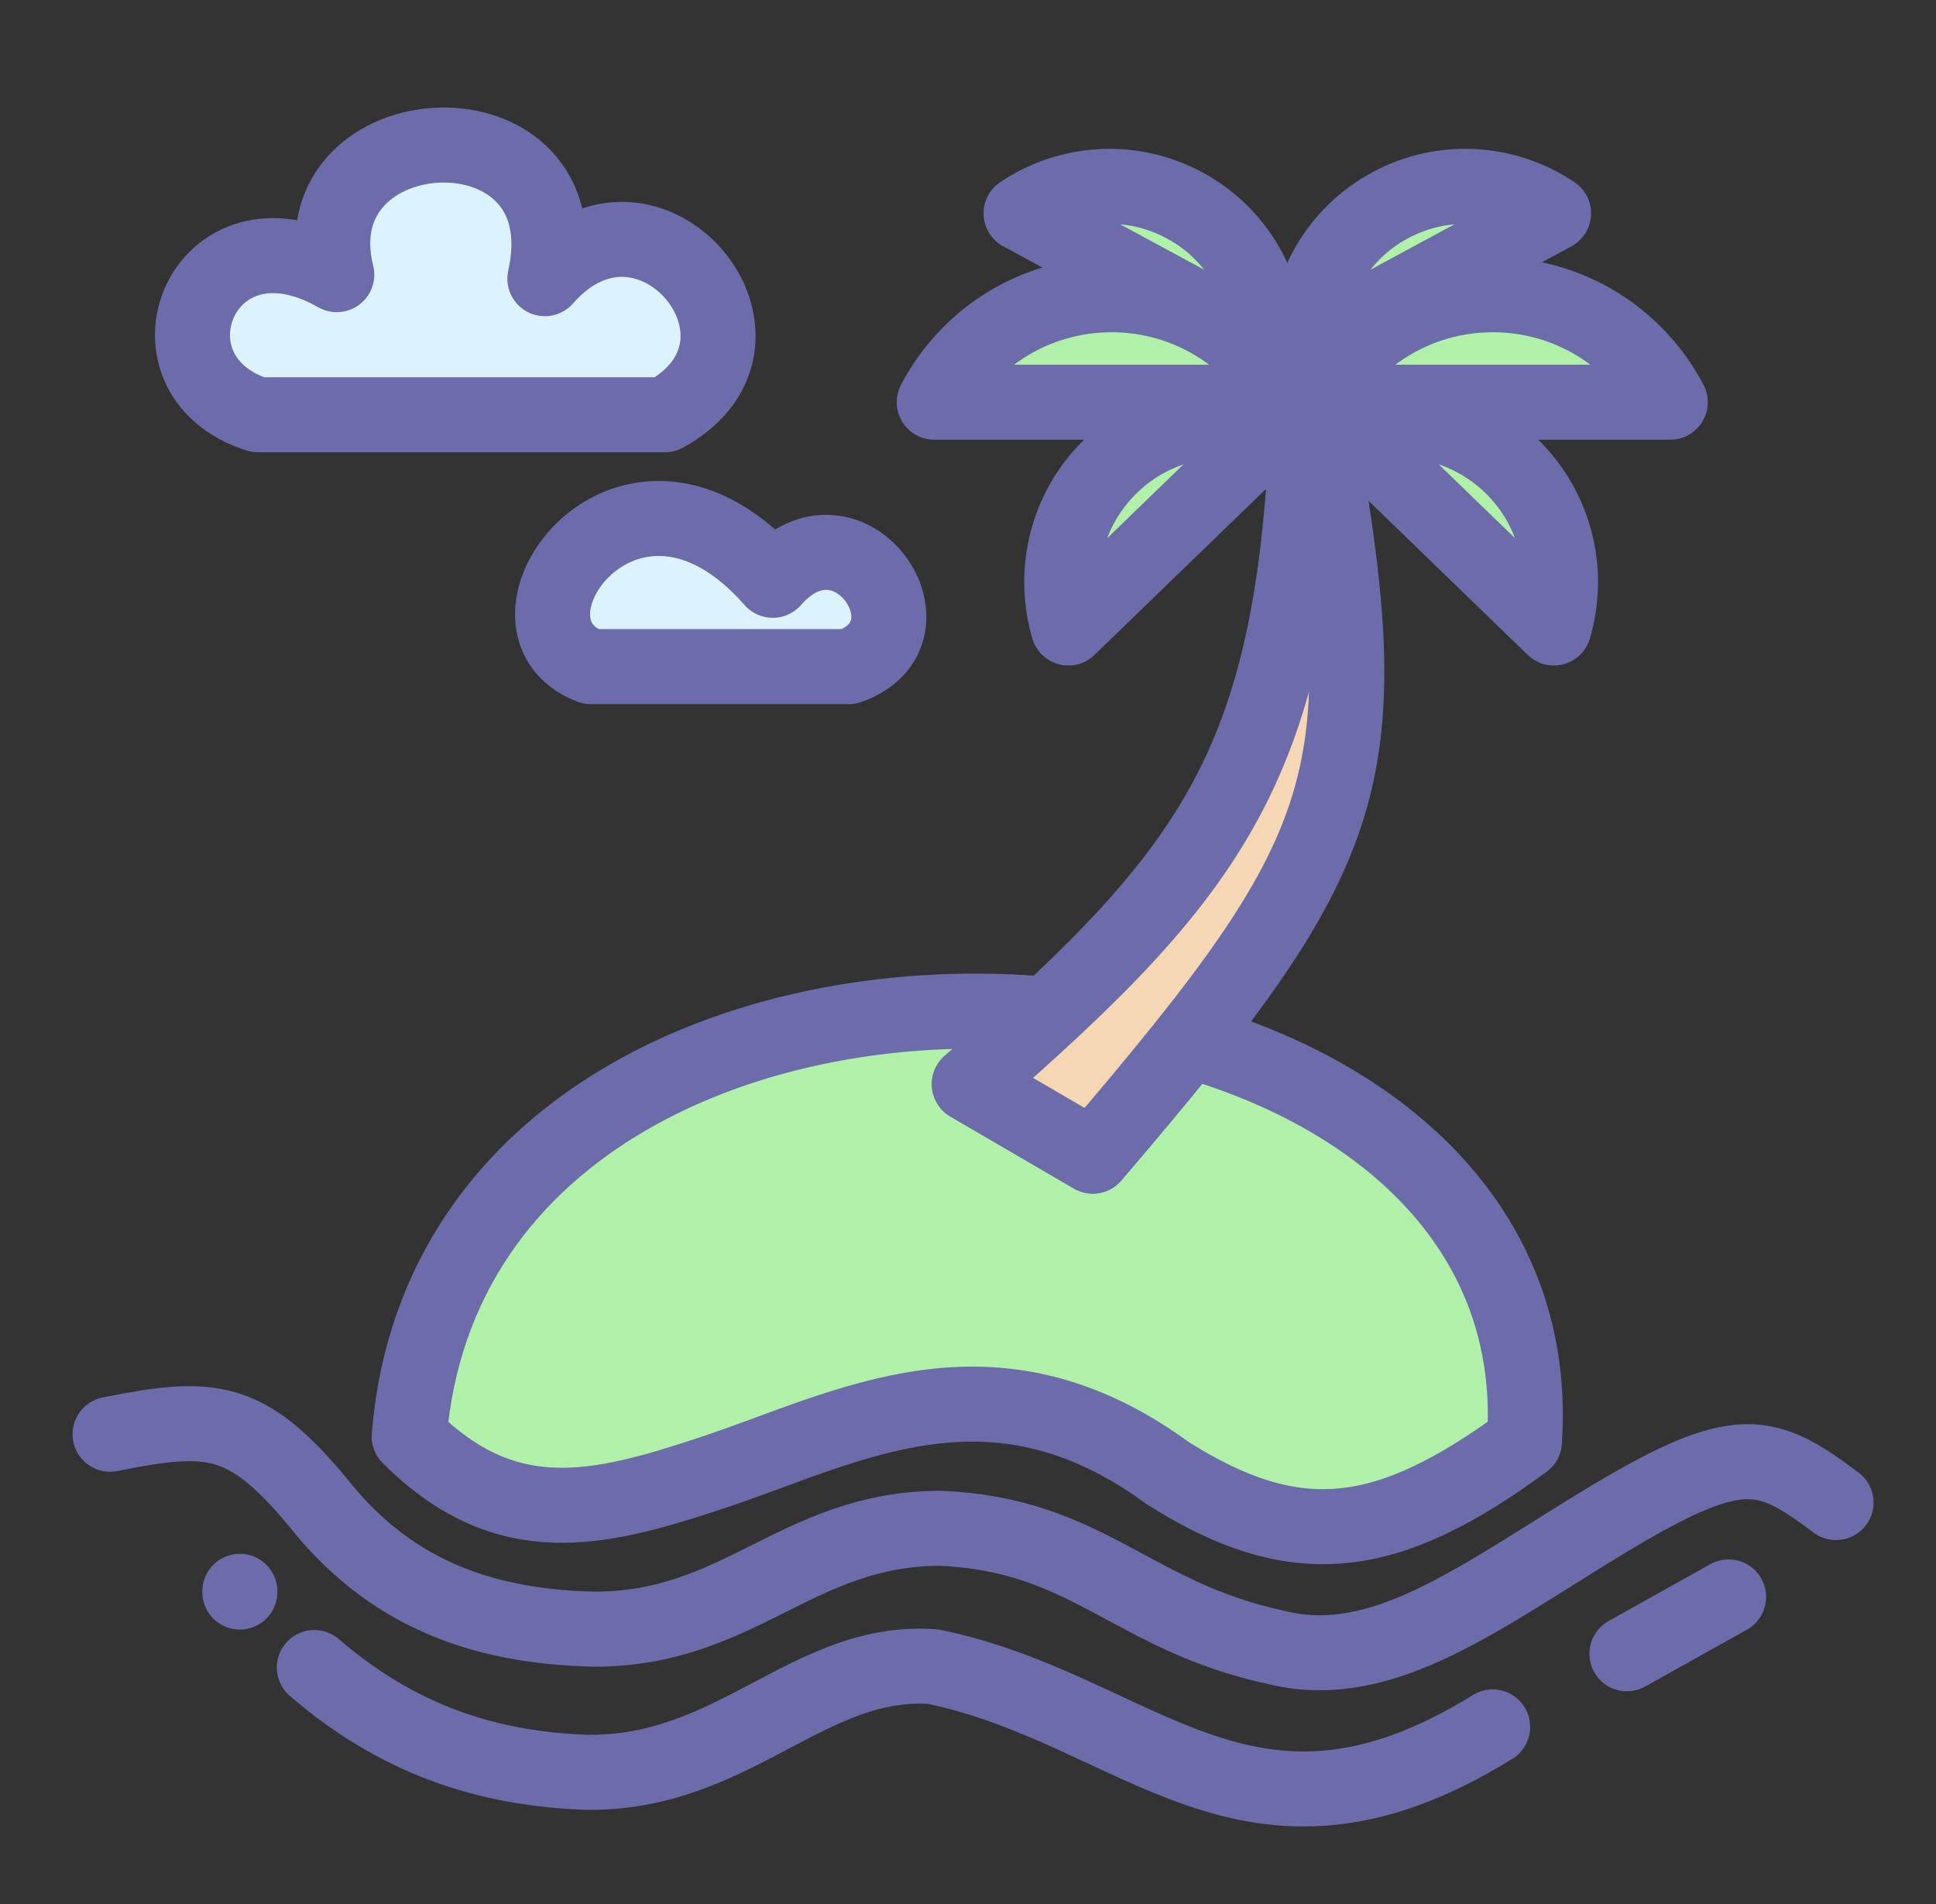 <svg width="61" height="60" viewBox="0 0 61 60" fill="none" xmlns="http://www.w3.org/2000/svg">
<rect x="0" y="0" width="61" height="60" fill="#333333" stroke="none"/>
<g clip-path="url(#clip0_19_16884)">
<path fill-rule="evenodd" clip-rule="evenodd" d="M12.892 45.266C13.699 35.303 23.823 31.14 32.999 31.964L32.942 32.017C32.855 32.098 32.768 32.178 32.681 32.259L32.624 32.312C32.53 32.396 32.436 32.48 32.343 32.567L32.289 32.617C32.195 32.701 32.101 32.785 32.008 32.868L31.954 32.919C31.85 33.009 31.747 33.103 31.643 33.197L31.633 33.207L31.629 33.21L31.619 33.217C31.512 33.31 31.405 33.408 31.294 33.505L31.264 33.532C31.147 33.635 31.033 33.736 30.916 33.84H30.913C30.792 33.947 30.668 34.057 30.541 34.164L34.432 36.432C34.556 36.284 34.68 36.137 34.804 35.993L34.828 35.966L34.837 35.956C34.958 35.812 35.075 35.675 35.193 35.534L35.233 35.487C35.337 35.367 35.437 35.246 35.541 35.126L35.635 35.012C35.718 34.911 35.802 34.814 35.883 34.714L36.023 34.55C36.087 34.469 36.15 34.392 36.217 34.315C36.278 34.242 36.341 34.164 36.401 34.091L36.512 33.957L36.556 33.903C36.633 33.813 36.706 33.722 36.78 33.632L36.823 33.578L36.843 33.555C36.924 33.455 37.004 33.354 37.085 33.257L37.125 33.203L37.168 33.153C37.252 33.046 37.336 32.942 37.42 32.838L37.46 32.788C43.662 34.566 48.481 38.88 48.032 45.427C43.742 48.578 40.876 49.011 36.787 46.418C31.234 42.353 26.747 44.982 22.433 46.412C18.86 47.597 15.953 48.328 12.892 45.266Z" fill="#B0F0A8" stroke="#6C6CAA" stroke-width="2.364" stroke-miterlimit="10" stroke-linecap="round" stroke-linejoin="round"/>
<path fill-rule="evenodd" clip-rule="evenodd" d="M47.038 9.288C49.466 9.288 51.572 10.661 52.627 12.674H41.445C42.5 10.661 44.61 9.288 47.038 9.288Z" fill="#B0F0A8" stroke="#6C6CAA" stroke-width="2.364" stroke-miterlimit="10" stroke-linecap="round" stroke-linejoin="round"/>
<path fill-rule="evenodd" clip-rule="evenodd" d="M37.329 6.475C39.017 7.386 39.965 9.134 39.941 10.926L32.172 6.723C33.659 5.721 35.641 5.56 37.329 6.475Z" fill="#B0F0A8" stroke="#6C6CAA" stroke-width="2.364" stroke-miterlimit="10" stroke-linecap="round" stroke-linejoin="round"/>
<path fill-rule="evenodd" clip-rule="evenodd" d="M43.792 6.475C42.105 7.386 41.157 9.134 41.18 10.926L48.95 6.723C47.463 5.721 45.48 5.56 43.792 6.475Z" fill="#B0F0A8" stroke="#6C6CAA" stroke-width="2.364" stroke-miterlimit="10" stroke-linecap="round" stroke-linejoin="round"/>
<path fill-rule="evenodd" clip-rule="evenodd" d="M35.025 9.288C37.453 9.288 39.563 10.661 40.614 12.674H29.436C30.487 10.661 32.597 9.288 35.025 9.288Z" fill="#B0F0A8" stroke="#6C6CAA" stroke-width="2.364" stroke-miterlimit="10" stroke-linecap="round" stroke-linejoin="round"/>
<path fill-rule="evenodd" clip-rule="evenodd" d="M35.005 14.68C36.418 13.313 38.414 12.925 40.159 13.501L33.662 19.79C33.143 18.029 33.595 16.046 35.005 14.68Z" fill="#B0F0A8" stroke="#6C6CAA" stroke-width="2.364" stroke-miterlimit="10" stroke-linecap="round" stroke-linejoin="round"/>
<path fill-rule="evenodd" clip-rule="evenodd" d="M47.617 14.68C46.203 13.313 44.208 12.925 42.463 13.501L48.96 19.79C49.479 18.029 49.027 16.046 47.617 14.68Z" fill="#B0F0A8" stroke="#6C6CAA" stroke-width="2.364" stroke-miterlimit="10" stroke-linecap="round" stroke-linejoin="round"/>
<path fill-rule="evenodd" clip-rule="evenodd" d="M30.541 34.164C38.551 27.178 40.949 23.873 41.244 11.883C43.591 24.429 43.032 26.368 34.432 36.432L30.541 34.164Z" fill="#F5D8B3" stroke="#6C6CAA" stroke-width="2.364" stroke-miterlimit="10" stroke-linecap="round" stroke-linejoin="round"/>
<path d="M3.468 45.196C6.629 44.566 7.744 44.607 10.018 47.343C12.229 50.139 15.075 51.258 18.712 51.338C23.297 51.352 25.102 48.18 29.606 48.16C34.288 48.347 35.628 50.93 40.209 51.914C43.608 52.761 46.713 50.257 50.752 47.828C54.844 45.38 55.671 45.725 57.851 47.349" stroke="#6C6CAA" stroke-width="2.364" stroke-miterlimit="10" stroke-linecap="round" stroke-linejoin="round"/>
<path d="M9.904 52.547C12.815 55.059 15.745 55.739 18.444 55.849C23.126 55.933 25.474 52.236 29.405 52.52C35.909 53.86 39.305 59.209 47.031 54.419" stroke="#6C6CAA" stroke-width="2.364" stroke-miterlimit="10" stroke-linecap="round" stroke-linejoin="round"/>
<path d="M51.261 52.115L54.465 50.323" stroke="#6C6CAA" stroke-width="2.364" stroke-miterlimit="10" stroke-linecap="round" stroke-linejoin="round"/>
<path fill-rule="evenodd" clip-rule="evenodd" d="M8.123 13.069C4.191 11.816 6.378 6.24 10.611 8.655C9.305 3.423 18.478 2.955 17.168 8.782C20.45 5.038 25.179 10.758 20.953 13.069H8.123Z" fill="#DCF2FF" stroke="#6C6CAA" stroke-width="2.364" stroke-miterlimit="10" stroke-linecap="round" stroke-linejoin="round"/>
<path fill-rule="evenodd" clip-rule="evenodd" d="M18.612 21.006C15.152 19.69 19.817 13.129 24.349 18.287C26.746 15.557 29.747 19.938 26.75 21.006H18.612Z" fill="#DCF2FF" stroke="#6C6CAA" stroke-width="2.364" stroke-miterlimit="10" stroke-linecap="round" stroke-linejoin="round"/>
<path d="M7.557 50.169V50.146" stroke="#6C6CAA" stroke-width="2.364" stroke-miterlimit="10" stroke-linecap="round" stroke-linejoin="round"/>
</g>
<defs>
<clipPath id="clip0_19_16884">
<rect width="60" height="60" fill="white" transform="translate(0.421)"/>
</clipPath>
</defs>
</svg>
